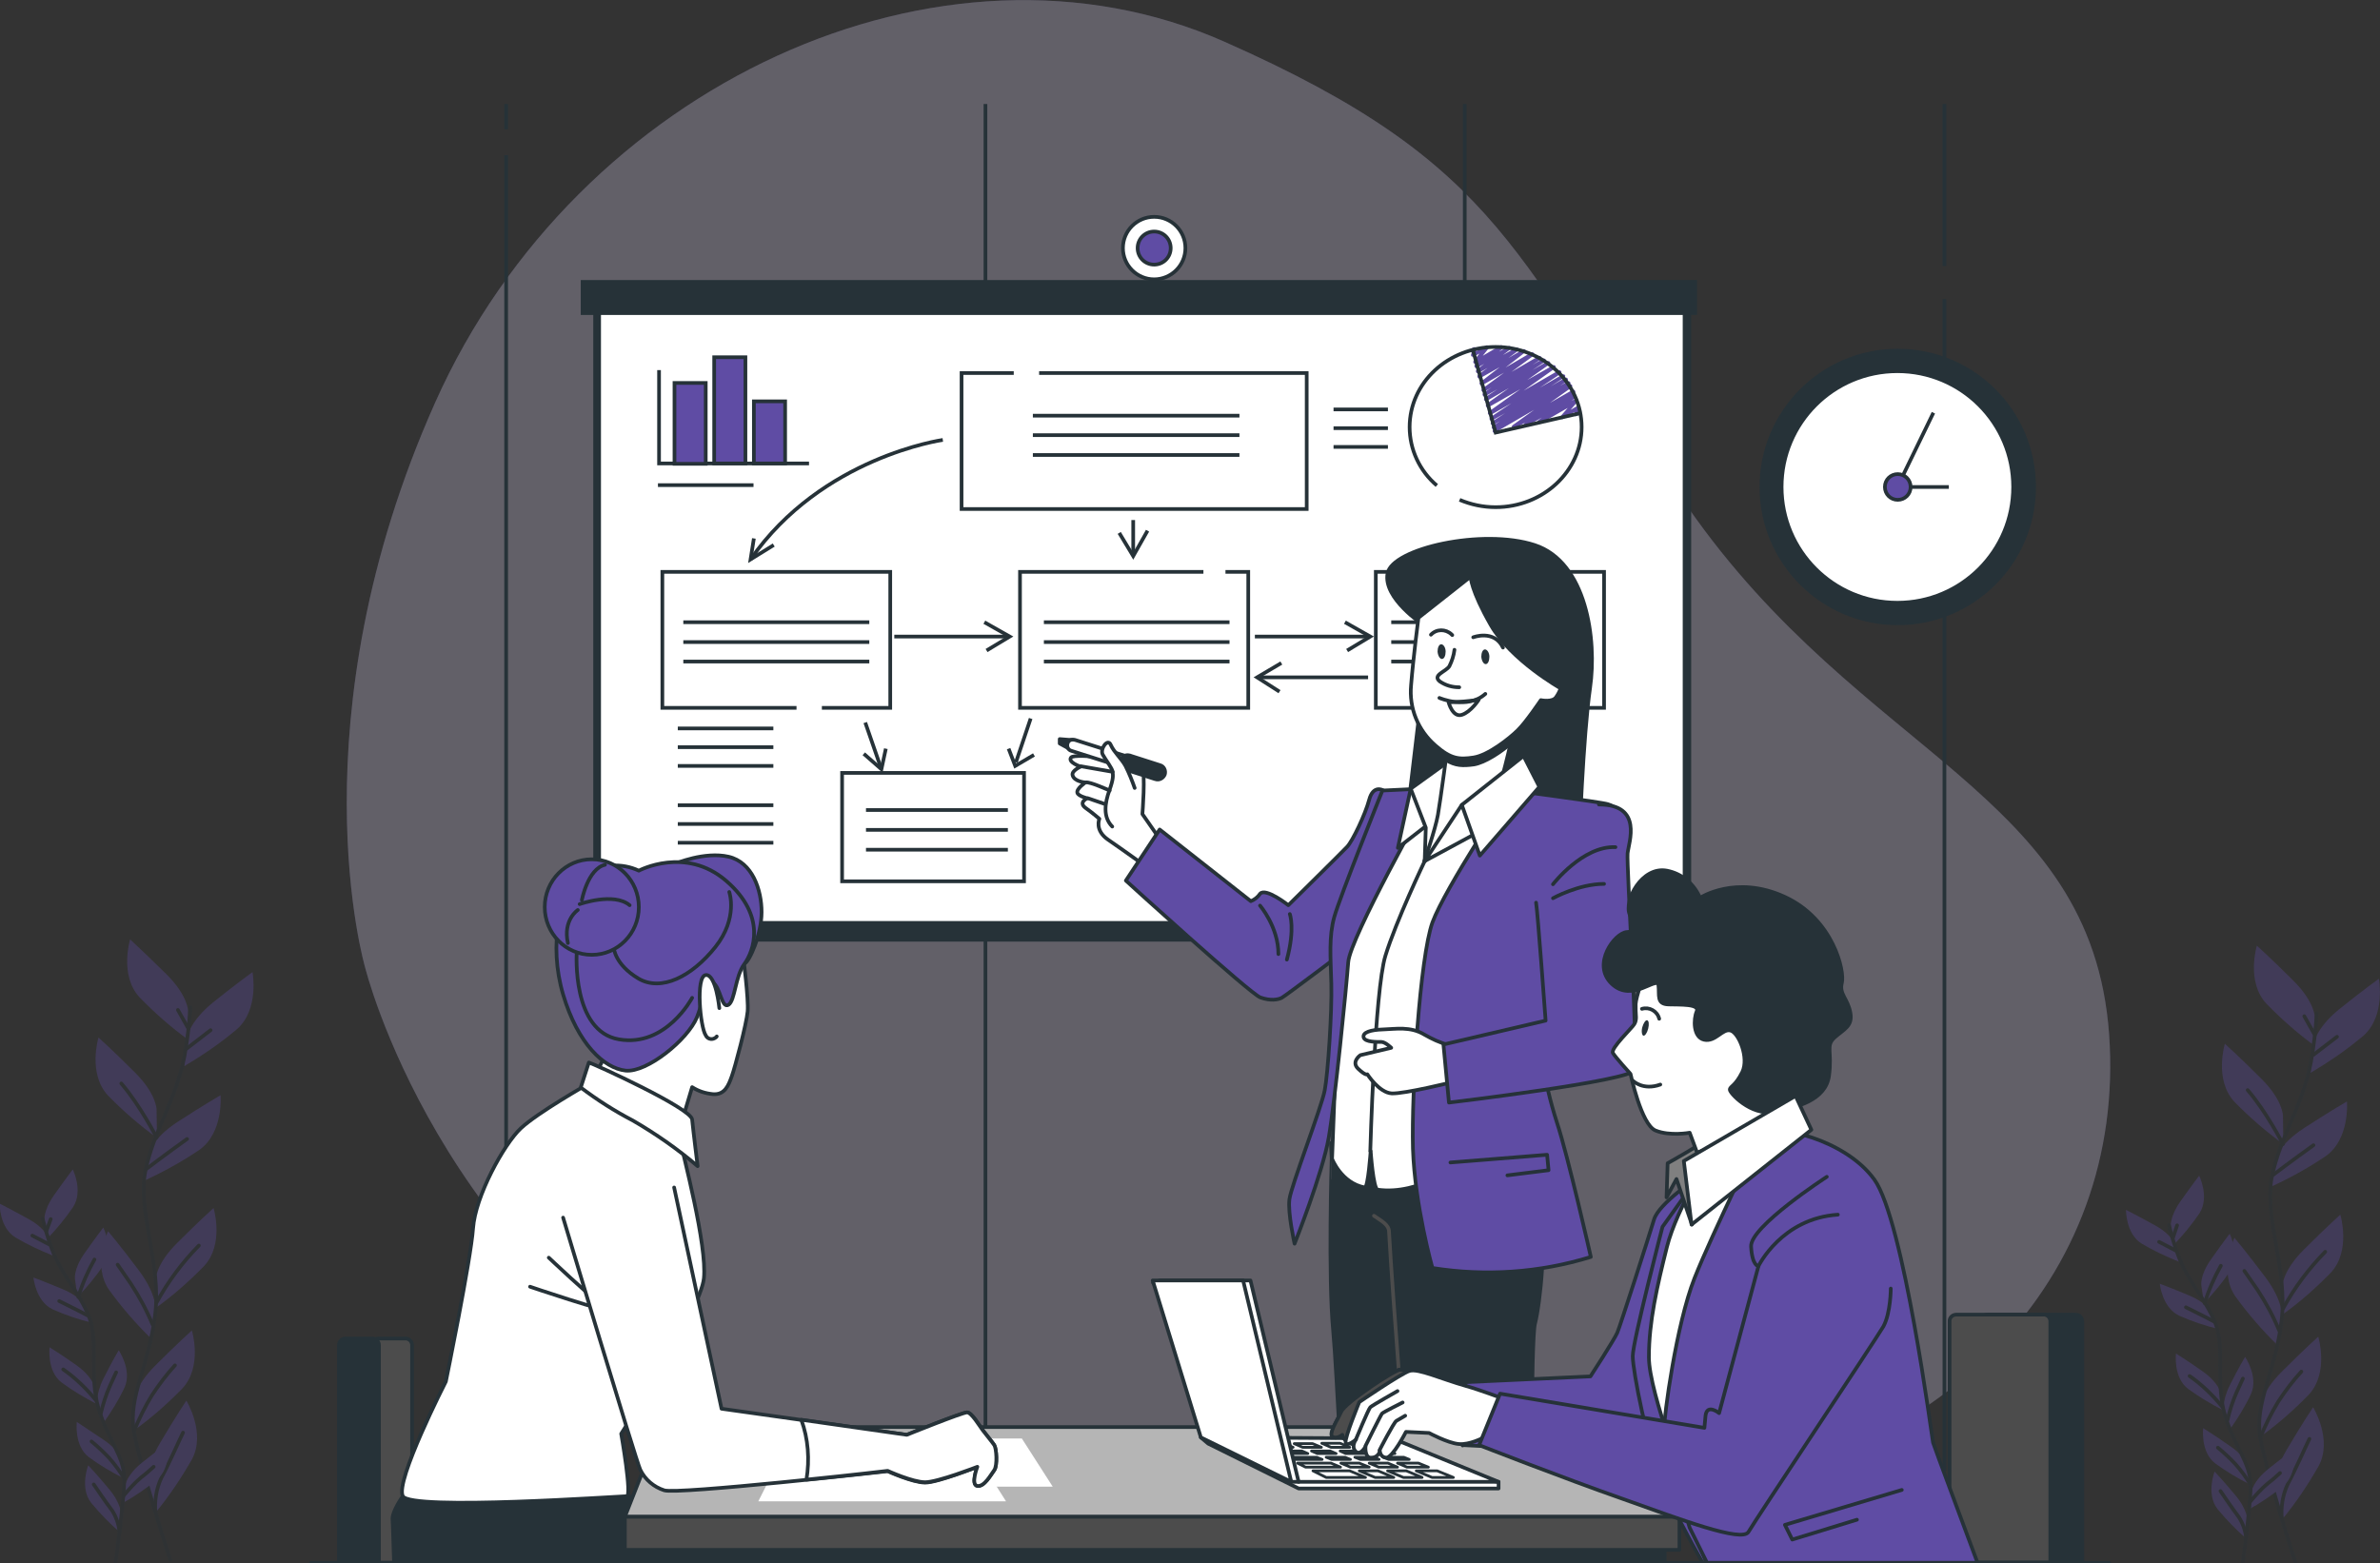 <?xml version="1.0" encoding="utf-8"?>
<!-- Generator: Adobe Illustrator 19.0.0, SVG Export Plug-In . SVG Version: 6.00 Build 0)  -->
<svg version="1.1" id="Layer_1" xmlns="http://www.w3.org/2000/svg" xmlns:xlink="http://www.w3.org/1999/xlink" x="0px" y="0px"
	 width="647.5px" height="425.4px" viewBox="313 -201.4 647.5 425.4" style="enable-background:new 313 -201.4 647.5 425.4;"
	 xml:space="preserve">
<rect x="313" y="-201.4" width="647.5" height="425.4" fill="#333333" stroke="none"/>
<style type="text/css">
	.st0{opacity:0.3;}
	.st1{fill:#5F4CA4;}
	.st2{opacity:0.7;fill:#FFFFFF;enable-background:new    ;}
	.st3{fill:none;stroke:#263238;stroke-miterlimit:10;}
	.st4{fill:#263238;}
	.st5{fill:#FFFFFF;stroke:#263238;stroke-linecap:round;stroke-linejoin:round;}
	.st6{fill:#5F4CA4;stroke:#263238;stroke-miterlimit:10;}
	.st7{opacity:0.33;}
	.st8{fill:none;stroke:#263238;stroke-linecap:round;stroke-linejoin:round;}
	.st9{fill:#263238;stroke:#263238;stroke-miterlimit:10;}
	.st10{fill:#FFFFFF;stroke:#263238;stroke-miterlimit:10;}
	.st11{fill:#263238;stroke:#263238;stroke-linecap:round;stroke-linejoin:round;}
	.st12{fill:#5F4CA4;stroke:#263238;stroke-linecap:round;stroke-linejoin:round;}
	.st13{fill:none;stroke:#4C4C4C;stroke-linecap:round;stroke-linejoin:round;}
	.st14{fill:#4C4C4C;stroke:#263238;stroke-linecap:round;stroke-linejoin:round;}
	.st15{fill:#B5B5B5;stroke:#263238;stroke-linecap:round;stroke-linejoin:round;}
	.st16{fill:#FFFFFF;}
	.st17{fill:#FFFFFF;stroke:#263238;stroke-width:0.75;stroke-linecap:round;stroke-linejoin:round;}
	.st18{fill:#808080;stroke:#263238;stroke-linecap:round;stroke-linejoin:round;}
</style>
<g id="freepik--background-simple--inject-145" class="st0">
	<path class="st1" d="M412.3,61.7c0,0,19.6,80.2,99.2,122.4s175,30.2,252.6,22.4S891.5,146.1,886.8,80
		C882,13.9,819.5,4.7,772.2-63.4S722.7-156.2,646-190.1s-175.9,11.5-214.6,98.2S412.3,61.7,412.3,61.7z"/>
	<path class="st2" d="M412.3,61.7c0,0,19.6,80.2,99.2,122.4s175,30.2,252.6,22.4S891.5,146.1,886.8,80
		C882,13.9,819.5,4.7,772.2-63.4S722.7-156.2,646-190.1s-175.9,11.5-214.6,98.2S412.3,61.7,412.3,61.7z"/>
</g>
<g id="freepik--Wall--inject-145">
	<line class="st3" x1="450.7" y1="-159.2" x2="450.7" y2="198.9"/>
	<line class="st3" x1="450.7" y1="-173.1" x2="450.7" y2="-166.2"/>
	<line class="st3" x1="581.1" y1="-173.1" x2="581.1" y2="198.9"/>
	<line class="st3" x1="711.5" y1="-173.1" x2="711.5" y2="198.9"/>
	<line class="st3" x1="842" y1="-120" x2="842" y2="198.9"/>
	<line class="st3" x1="842" y1="-173.1" x2="842" y2="-129"/>
</g>
<g id="freepik--Board--inject-145">
	<rect x="474.4" y="-122.2" class="st4" width="298.7" height="177"/>
	<rect x="476" y="-117.2" class="st5" width="295.3" height="166.9"/>
	<rect x="471" y="-125.2" class="st4" width="303.7" height="9.5"/>
	<circle class="st5" cx="627" cy="-133.9" r="8.5"/>
	<path class="st6" d="M631.5-133.9c0,2.5-2,4.5-4.5,4.5c-2.5,0-4.5-2-4.5-4.5c0-2.5,2-4.5,4.5-4.5c0,0,0,0,0,0
		C629.5-138.4,631.5-136.4,631.5-133.9z"/>
</g>
<g id="freepik--Graphics--inject-145">
	<polyline class="st3" points="529.7,-8.8 493.2,-8.8 493.2,-45.8 555.2,-45.8 555.2,-8.8 536.6,-8.8 	"/>
	<rect x="542.1" y="8.9" class="st3" width="49.5" height="29.5"/>
	<polyline class="st3" points="646.4,-45.8 652.6,-45.8 652.6,-8.8 590.5,-8.8 590.5,-45.8 640.4,-45.8 	"/>
	<polyline class="st3" points="595.7,-99.9 668.5,-99.9 668.5,-62.9 574.6,-62.9 574.6,-99.9 588.8,-99.9 	"/>
	<rect x="687.3" y="-45.8" class="st3" width="62.1" height="37"/>
	<path class="st3" d="M569.5-81.7c0,0-32.9,4.6-52.3,32.5"/>
	<line class="st3" x1="548.4" y1="-4.8" x2="552.8" y2="7.9"/>
	<line class="st3" x1="593.4" y1="-5.9" x2="589.4" y2="6"/>
	<polyline class="st3" points="548,3.7 552.8,7.9 554,2.3 	"/>
	<polyline class="st3" points="587.4,2.3 589.2,7 594.3,4 	"/>
	<polyline class="st3" points="518.1,-54.9 517.2,-49.2 523.5,-53.1 	"/>
	<line class="st3" x1="654.4" y1="-28.2" x2="685.5" y2="-28.2"/>
	<polyline class="st3" points="678.9,-32.1 685.8,-28.2 679.5,-24.4 	"/>
	<line class="st3" x1="556.3" y1="-28.2" x2="587.4" y2="-28.2"/>
	<polyline class="st3" points="580.8,-32.1 587.7,-28.2 581.4,-24.4 	"/>
	<line class="st3" x1="621.3" y1="-59.9" x2="621.3" y2="-50.4"/>
	<polyline class="st3" points="625.2,-57 621.3,-50.1 617.5,-56.4 	"/>
	<line class="st3" x1="685.2" y1="-17.1" x2="655.3" y2="-17.1"/>
	<polyline class="st3" points="661.6,-21 655,-17.1 661.1,-13.2 	"/>
	<line class="st3" x1="594" y1="-88.3" x2="650.2" y2="-88.3"/>
	<line class="st3" x1="594" y1="-83" x2="650.2" y2="-83"/>
	<line class="st3" x1="594" y1="-77.6" x2="650.2" y2="-77.6"/>
	<line class="st3" x1="498.9" y1="-32.1" x2="549.5" y2="-32.1"/>
	<line class="st3" x1="498.9" y1="-26.7" x2="549.5" y2="-26.7"/>
	<line class="st3" x1="498.9" y1="-21.4" x2="549.5" y2="-21.4"/>
	<line class="st3" x1="597" y1="-32.1" x2="647.5" y2="-32.1"/>
	<line class="st3" x1="597" y1="-26.7" x2="647.5" y2="-26.7"/>
	<line class="st3" x1="597" y1="-21.4" x2="647.5" y2="-21.4"/>
	<line class="st3" x1="691.5" y1="-32.1" x2="742" y2="-32.1"/>
	<line class="st3" x1="691.5" y1="-26.7" x2="742" y2="-26.7"/>
	<line class="st3" x1="691.5" y1="-21.4" x2="742" y2="-21.4"/>
	<line class="st3" x1="548.6" y1="19" x2="587.2" y2="19"/>
	<line class="st3" x1="548.6" y1="24.4" x2="587.2" y2="24.4"/>
	<line class="st3" x1="548.6" y1="29.8" x2="587.2" y2="29.8"/>
	<path class="st1" d="M719.6-83.6c-0.3,0-0.5-0.2-0.5-0.5c0-0.2,0.1-0.3,0.2-0.4l0.4-0.2l-0.1,0.1c-0.3,0.1-0.6,0-0.7-0.3
		c-0.1-0.2,0-0.5,0.2-0.6l2-1.3l-1.8,1c-0.3,0.1-0.6,0-0.7-0.2c-0.1-0.2,0-0.5,0.2-0.6l3.7-2.4l-3.5,2c-0.2,0.1-0.5,0.1-0.7-0.2
		c-0.1-0.2-0.1-0.5,0.2-0.7l5.7-3.8l-5.6,3.2c-0.2,0.1-0.5,0.1-0.7-0.2c-0.2-0.2-0.1-0.5,0.1-0.7c0,0,0,0,0,0l8.6-6.1l-8.6,4.9
		c-0.2,0.1-0.5,0.1-0.7-0.2c-0.1-0.2-0.1-0.5,0.1-0.7l6.1-4.3l-6,3.5c-0.2,0.1-0.5,0.1-0.7-0.2c-0.1-0.2-0.1-0.5,0.1-0.7l3.5-2.3
		l-3.3,1.9c-0.2,0.1-0.5,0.1-0.7-0.2c-0.1-0.2-0.1-0.5,0.2-0.7l2.2-1.5l-2,1.2c-0.3,0.1-0.6,0-0.7-0.2c-0.1-0.2,0-0.5,0.1-0.6l6-4.4
		l-5.9,3.4c-0.2,0.1-0.6,0-0.7-0.2c-0.1-0.2-0.1-0.5,0.1-0.6l5.3-4.1l-5.3,3c-0.2,0.1-0.5,0.1-0.7-0.2c-0.1-0.2-0.1-0.5,0.1-0.7
		l2.6-1.9l-2.4,1.4c-0.2,0.1-0.5,0.1-0.7-0.2c-0.1-0.2-0.1-0.5,0.1-0.7l2.1-1.6l-1.9,1.1c-0.2,0.1-0.5,0.1-0.7-0.2
		c-0.1-0.2-0.1-0.5,0.1-0.7l1-0.8l-0.8,0.5c-0.2,0.1-0.5,0.1-0.6-0.1c-0.1-0.2-0.1-0.5,0-0.6l1.6-2l-1.5,0.8c-0.2,0.1-0.4,0.1-0.6,0
		c-0.2-0.1-0.2-0.3-0.2-0.5l0.2-0.6c-0.2,0-0.3-0.1-0.4-0.3c-0.1-0.2,0-0.6,0.2-0.7l0.7-0.4c0.2-0.1,0.6,0,0.7,0.2
		c0.1,0.1,0.1,0.2,0.1,0.4l-0.1,0.5l2.7-1.6c0.2-0.1,0.6,0,0.7,0.2c0.1,0.2,0.1,0.4,0,0.6l-1.6,2l4.8-2.8c0.2-0.1,0.5-0.1,0.7,0.2
		c0.1,0.2,0.1,0.5-0.1,0.7l-1,0.8l2.6-1.5c0.2-0.1,0.6,0,0.7,0.2c0.1,0.2,0.1,0.5-0.1,0.6l-2.1,1.6l3.5-2c0.2-0.1,0.5-0.1,0.7,0.2
		c0.1,0.2,0.1,0.5-0.1,0.7l-2.6,1.9l3.9-2.3c0.2-0.2,0.5-0.1,0.7,0.1c0.2,0.2,0.1,0.5-0.1,0.7l-5.3,4.1l7-4.1
		c0.2-0.1,0.5-0.1,0.7,0.2c0.1,0.2,0.1,0.5-0.1,0.7l-6,4.4l7.4-4.3c0.2-0.1,0.5-0.1,0.7,0.2c0.1,0.2,0.1,0.5-0.1,0.7l-2.3,1.5
		l2.9-1.7c0.3-0.1,0.6,0,0.7,0.2c0.1,0.2,0,0.5-0.1,0.6l-3.5,2.3l4.1-2.4c0.3-0.1,0.6,0,0.7,0.2c0.1,0.2,0,0.5-0.1,0.6l-6.1,4.3l7-4
		c0.3-0.1,0.6,0,0.7,0.2c0.1,0.2,0,0.5-0.1,0.6l-8.6,6.1l9.5-5.5c0.2-0.1,0.5-0.1,0.7,0.2c0.2,0.2,0.1,0.5-0.1,0.7c0,0,0,0,0,0
		l-5.7,3.8l6.2-3.6c0.3-0.1,0.6,0,0.7,0.2c0.1,0.2,0,0.5-0.2,0.6l-3.7,2.4l3.9-2.3c0.2-0.1,0.5-0.1,0.7,0.2c0.1,0.2,0.1,0.5-0.1,0.7
		c0,0,0,0,0,0l-2,1.3l2.1-1.2c0.2-0.1,0.5-0.1,0.7,0.2c0.1,0.2,0.1,0.5-0.2,0.7l-0.4,0.2l0.4-0.3c0.3-0.1,0.6,0,0.7,0.2
		c0.1,0.2,0,0.5-0.1,0.6l-5.9,4.2l6.1-3.5c0.2-0.1,0.5-0.1,0.7,0.2c0.1,0.2,0.1,0.5-0.1,0.7L741-94l0,0c0.2-0.1,0.6-0.1,0.7,0.2
		c0.1,0.2,0.1,0.5-0.1,0.7l-1.1,0.8l1.1-0.6c0.2-0.1,0.5-0.1,0.7,0.2c0.1,0.2,0.1,0.4-0.1,0.6l-1.9,2.2l1.9-1.1
		c0.2-0.1,0.4-0.1,0.6,0.1c0.2,0.1,0.2,0.4,0.1,0.6l-0.2,0.5c0.2,0,0.4,0.1,0.5,0.3c0.1,0.2,0.1,0.6-0.2,0.7l-1.1,0.6
		c-0.2,0.1-0.5,0.1-0.7-0.2c-0.1-0.1-0.1-0.3,0-0.5l0.2-0.4l-3.2,1.9c-0.2,0.1-0.6,0-0.7-0.2c-0.1-0.2-0.1-0.4,0.1-0.6l1.9-2.2
		l-7.5,4.3c-0.2,0.1-0.5,0.1-0.7-0.2c-0.2-0.2-0.1-0.5,0.1-0.7c0,0,0,0,0,0l1.1-0.8l-4.2,2.4c-0.2,0.1-0.5,0.1-0.7-0.2
		c-0.1-0.2-0.1-0.5,0.2-0.7l0.1-0.1l-2.8,1.6c-0.2,0.1-0.5,0.1-0.7-0.2c-0.2-0.2-0.1-0.5,0.1-0.7c0,0,0,0,0,0l5.9-4.2l-10.5,6.1
		C719.8-83.7,719.7-83.7,719.6-83.6z"/>
	<path class="st3" d="M703.9-69.3c-4.7-4-7.4-9.8-7.4-15.9c0-12.1,10.5-21.8,23.4-21.8s23.4,9.8,23.4,21.8s-10.5,21.8-23.4,21.8
		c-3.4,0-6.7-0.7-9.8-2"/>
	<line class="st3" x1="675.8" y1="-90" x2="690.6" y2="-90"/>
	<line class="st3" x1="675.8" y1="-84.9" x2="690.6" y2="-84.9"/>
	<line class="st3" x1="675.8" y1="-79.8" x2="690.6" y2="-79.8"/>
	<line class="st3" x1="497.4" y1="-3.2" x2="523.4" y2="-3.2"/>
	<line class="st3" x1="497.4" y1="1.9" x2="523.4" y2="1.9"/>
	<line class="st3" x1="492" y1="-69.4" x2="518" y2="-69.4"/>
	<line class="st3" x1="497.4" y1="7" x2="523.4" y2="7"/>
	<line class="st3" x1="497.4" y1="17.7" x2="523.4" y2="17.7"/>
	<line class="st3" x1="497.4" y1="22.8" x2="523.4" y2="22.8"/>
	<line class="st3" x1="497.4" y1="27.9" x2="523.4" y2="27.9"/>
	<polyline class="st3" points="713.6,-106.6 719.9,-83.7 743,-89 	"/>
	<polyline class="st3" points="492.3,-100.7 492.3,-75.3 533.1,-75.3 	"/>
	<rect x="496.5" y="-97.2" class="st6" width="8.5" height="22"/>
	<rect x="518.1" y="-92.2" class="st6" width="8.5" height="16.9"/>
	<rect x="507.3" y="-104.2" class="st6" width="8.5" height="28.9"/>
</g>
<g id="freepik--Plants--inject-145" class="st7">
	<path class="st1" d="M364.2,73.8c0,0,0-4.3-6-10.2s-9.8-9.4-9.8-9.4s-3,9.8,2.6,15.8c4.1,4.2,8.5,8.1,13.2,11.5V73.8z"/>
	<path class="st1" d="M355.6,100.5c0,0,0-4.3-6-10.2c-6-6-9.8-9.4-9.8-9.4s-3,9.8,2.6,15.8c4.1,4.2,8.6,8.1,13.3,11.5L355.6,100.5z"
		/>
	<path class="st1" d="M363.9,81c0,0,0.5-4.3,7-9.6c6.6-5.3,10.8-8.3,10.8-8.3s1.9,10.1-4.2,15.5c-4.5,3.8-9.3,7.1-14.4,10.1
		L363.9,81z"/>
	<path class="st1" d="M353.4,112.6c0,0,0.9-4.2,8-8.8s11.6-7.2,11.6-7.2s0.9,10.2-5.8,14.9c-4.9,3.3-10,6.1-15.3,8.5L353.4,112.6z"
		/>
	<path class="st1" d="M355.3,146.9c0,0,0-4.3,6-10.2c6-6,9.8-9.4,9.8-9.4s3,9.8-2.6,15.8c-4.1,4.2-8.5,8.1-13.3,11.5L355.3,146.9z"
		/>
	<path class="st1" d="M355.3,155.3c0,0,0.6-4.2-4.5-11s-8.4-10.7-8.4-10.7s-4.4,9.3,0.3,16c3.4,4.7,7.3,9.2,11.5,13.3L355.3,155.3z"
		/>
	<path class="st1" d="M349.4,180.2c0,0,0-4.3,6-10.2c6-6,9.8-9.4,9.8-9.4s3,9.8-2.6,15.8c-4.1,4.2-8.5,8.1-13.3,11.5L349.4,180.2z"
		/>
	<path class="st1" d="M353.3,202.7c0,0-1.1-4.1,3.2-11.4s7.2-11.6,7.2-11.6s5.4,8.8,1.5,16c-2.9,5.1-6.2,10-9.9,14.5L353.3,202.7z"
		/>
	<path class="st8" d="M364.8,72.6c-0.3,4.5-0.8,8.9-1.6,13.3c-2.4,12.3-8.3,20.1-10.6,31.1c-2.4,11,4.4,25.3,2.6,39.4
		c-1.8,14.2-7.3,22.1-5.8,31.5c1.6,9.5,9.9,35.1,9.9,35.1"/>
	<line class="st8" x1="363.8" y1="83.9" x2="370.3" y2="78.9"/>
	<line class="st8" x1="364.1" y1="78.2" x2="361.4" y2="73.4"/>
	<path class="st8" d="M352.9,116.6c0,0,5.4-4.1,11-8.1"/>
	<path class="st8" d="M355.6,108.1c0,0-4.5-8.8-9.6-14.7"/>
	<path class="st8" d="M355.6,153c3.1-5.7,7-10.9,11.5-15.5"/>
	<path class="st8" d="M354.5,159c-1.6-3.9-3.6-7.6-5.9-11.1c-3.2-4.6-3.6-5.2-3.6-5.2"/>
	<path class="st8" d="M349.4,188.1c1.4-3.4,3-6.7,4.9-9.8c1.9-2.9,4-5.7,6.3-8.2"/>
	<path class="st8" d="M355.3,210.2c-0.3-3.2,0.2-6.5,1.6-9.5c2.3-4.3,4.8-10.1,5.9-12.3"/>
	<path class="st1" d="M325.1,130.9c0,0-0.5-2.7,2.6-7.1c3.1-4.4,5.1-7,5.1-7s2.9,5.8,0.1,10.2c-2.1,3.1-4.5,6-7.1,8.7L325.1,130.9z"
		/>
	<path class="st1" d="M333.4,146.7c0,0-0.5-2.7,2.6-7.1c3.1-4.4,5.1-7,5.1-7s2.9,5.8,0.1,10.2c-2.1,3.1-4.5,6-7.1,8.7L333.4,146.7z"
		/>
	<path class="st1" d="M326.1,135.4c0,0-0.7-2.6-5.5-5.2c-4.7-2.6-7.7-4.1-7.7-4.1s-0.1,6.5,4.3,9.2c3.2,1.9,6.6,3.5,10.1,4.9
		L326.1,135.4z"/>
	<path class="st1" d="M336.1,154c0,0-1-2.5-6-4.6s-8-3.2-8-3.2s0.6,6.5,5.3,8.7c3.4,1.5,6.9,2.7,10.6,3.6L336.1,154z"/>
	<path class="st1" d="M338.6,175.8c0,0-0.5-2.7-4.9-5.8c-4.4-3.1-7.2-4.8-7.2-4.8s-0.8,6.5,3.3,9.6c3,2.2,6.2,4.1,9.5,5.8
		L338.6,175.8z"/>
	<path class="st1" d="M339.6,181c0,0-0.8-2.6,1.6-7.4c2.4-4.8,4.1-7.6,4.1-7.6s3.7,5.4,1.6,10.1c-1.6,3.4-3.6,6.6-5.7,9.6L339.6,181
		z"/>
	<path class="st1" d="M347.1,202.7c0,0,0.3-2.7,4.5-6.1c4.2-3.4,6.9-5.2,6.9-5.2s1.2,6.4-2.8,9.8c-2.9,2.4-6,4.5-9.2,6.3
		L347.1,202.7z"/>
	<path class="st1" d="M346,196c0,0-0.4-2.7-4.9-5.7s-7.2-4.8-7.2-4.8s-0.8,6.5,3.3,9.6c3,2.2,6.2,4.1,9.6,5.8L346,196z"/>
	<path class="st1" d="M345.9,210.6c0,0,0.2-2.7-3.2-6.8s-5.7-6.5-5.7-6.5s-2.4,6.1,0.8,10.2c2.4,2.9,5,5.6,7.8,8L345.9,210.6z"/>
	<path class="st8" d="M324.6,130.2c0.7,2.8,1.5,5.5,2.5,8.2c2.8,7.4,7.4,11.7,10.1,18.4c2.7,6.7,0,16.4,2.6,25c2.6,8.7,7,13,7,19.1
		c0,6.1-2.4,23-2.4,23"/>
	<line class="st8" x1="326.4" y1="137.2" x2="321.8" y2="134.8"/>
	<line class="st8" x1="325.6" y1="133.6" x2="326.8" y2="130.3"/>
	<path class="st8" d="M336.8,156.5c0,0-3.8-2-7.7-3.9"/>
	<path class="st8" d="M334.3,151.5c1.1-3.6,2.6-7,4.4-10.2"/>
	<path class="st8" d="M339.1,179.6c-2.6-3.2-5.6-6.1-8.9-8.4"/>
	<path class="st8" d="M340.4,183.3c0.6-2.6,1.4-5.1,2.5-7.6c1.5-3.3,1.7-3.7,1.7-3.7"/>
	<path class="st8" d="M346.6,205.6c1.5-1.8,3.1-3.6,4.9-5.1c1.2-0.9,2.2-1.8,3.3-2.8"/>
	<path class="st8" d="M346.8,200.9c-1.2-2-2.6-3.9-4.1-5.6c-1.5-1.6-3.1-3.1-4.8-4.5"/>
	<path class="st8" d="M345.5,215.4c-0.2-2.1-0.9-4.1-2-5.8c-1.9-2.5-4.1-5.8-5-7.1"/>
</g>
<g id="freepik--Plants--inject-145_1_" class="st7">
	<path class="st1" d="M942.8,75.5c0,0,0-4.3-6-10.2c-6-6-9.8-9.4-9.8-9.4s-3,9.8,2.6,15.8c4.1,4.2,8.5,8.1,13.2,11.5V75.5z"/>
	<path class="st1" d="M934.1,102.2c0,0,0-4.3-6-10.2c-6-6-9.8-9.4-9.8-9.4s-3,9.8,2.6,15.8c4.1,4.2,8.6,8.1,13.3,11.5L934.1,102.2z"
		/>
	<path class="st1" d="M942.4,82.8c0,0,0.5-4.3,7-9.6c6.6-5.3,10.8-8.3,10.8-8.3s1.9,10.1-4.2,15.5c-4.5,3.8-9.3,7.1-14.4,10.1
		L942.4,82.8z"/>
	<path class="st1" d="M931.9,114.3c0,0,0.9-4.2,8-8.8s11.6-7.2,11.6-7.2s0.9,10.2-5.8,14.9c-4.9,3.3-10,6.1-15.3,8.5L931.9,114.3z"
		/>
	<path class="st1" d="M933.9,148.7c0,0,0-4.3,6-10.2c6-6,9.8-9.4,9.8-9.4s3,9.8-2.6,15.8c-4.1,4.2-8.5,8.1-13.3,11.5L933.9,148.7z"
		/>
	<path class="st1" d="M933.8,157.1c0,0,0.6-4.2-4.5-11s-8.4-10.7-8.4-10.7s-4.4,9.3,0.3,16c3.4,4.7,7.3,9.2,11.5,13.3L933.8,157.1z"
		/>
	<path class="st1" d="M927.9,181.9c0,0,0-4.3,6-10.2c6-6,9.8-9.4,9.8-9.4s3,9.8-2.6,15.8c-4.1,4.2-8.5,8.1-13.3,11.5L927.9,181.9z"
		/>
	<path class="st1" d="M931.9,204.5c0,0-1.1-4.1,3.2-11.4c4.3-7.3,7.2-11.6,7.2-11.6s5.4,8.8,1.5,16c-2.9,5.1-6.2,10-9.9,14.5
		L931.9,204.5z"/>
	<path class="st8" d="M943.3,74.3c-0.3,4.5-0.8,8.9-1.6,13.3c-2.4,12.3-8.3,20.1-10.6,31.1s4.4,25.3,2.6,39.4
		c-1.8,14.2-7.3,22.1-5.8,31.5c1.6,9.5,9.9,35.1,9.9,35.1"/>
	<line class="st8" x1="942.4" y1="85.6" x2="948.8" y2="80.7"/>
	<line class="st8" x1="942.6" y1="79.9" x2="939.9" y2="75.1"/>
	<path class="st8" d="M931.4,118.3c0,0,5.4-4.1,11-8.1"/>
	<path class="st8" d="M934.1,109.9c0,0-4.5-8.8-9.6-14.7"/>
	<path class="st8" d="M934.1,154.7c3.1-5.7,7-10.9,11.5-15.5"/>
	<path class="st8" d="M933.1,160.7c-1.6-3.9-3.6-7.6-5.9-11.1c-3.2-4.6-3.6-5.2-3.6-5.2"/>
	<path class="st8" d="M927.9,189.8c1.4-3.4,3-6.7,4.9-9.8c1.9-2.9,4-5.7,6.3-8.2"/>
	<path class="st8" d="M933.8,211.9c-0.3-3.2,0.2-6.5,1.6-9.5c2.3-4.3,4.8-10.1,5.9-12.3"/>
	<path class="st1" d="M903.6,132.6c0,0-0.5-2.7,2.6-7.1c3.1-4.4,5.1-7,5.1-7s2.9,5.8,0.1,10.2c-2.1,3.1-4.5,6-7.1,8.7L903.6,132.6z"
		/>
	<path class="st1" d="M911.9,148.4c0,0-0.5-2.7,2.6-7.1c3.1-4.4,5.1-7,5.1-7s2.9,5.8,0.1,10.2c-2.1,3.1-4.5,6-7.1,8.7L911.9,148.4z"
		/>
	<path class="st1" d="M904.6,137.1c0,0-0.7-2.6-5.5-5.2c-4.7-2.6-7.7-4.1-7.7-4.1s-0.1,6.5,4.3,9.2c3.2,1.9,6.6,3.5,10.1,4.9
		L904.6,137.1z"/>
	<path class="st1" d="M914.6,155.7c0,0-1-2.5-6-4.6s-8-3.2-8-3.2s0.6,6.5,5.3,8.7c3.4,1.5,6.9,2.7,10.6,3.6L914.6,155.7z"/>
	<path class="st1" d="M917.1,177.5c0,0-0.5-2.7-4.9-5.8c-4.4-3.1-7.2-4.8-7.2-4.8s-0.8,6.5,3.3,9.6c3,2.2,6.2,4.1,9.5,5.8
		L917.1,177.5z"/>
	<path class="st1" d="M918.1,182.8c0,0-0.8-2.6,1.6-7.4c2.4-4.8,4.1-7.6,4.1-7.6s3.7,5.4,1.6,10.1c-1.6,3.4-3.6,6.6-5.7,9.6
		L918.1,182.8z"/>
	<path class="st1" d="M925.6,204.4c0,0,0.3-2.7,4.5-6.1c4.2-3.4,6.9-5.2,6.9-5.2s1.2,6.4-2.8,9.8c-2.9,2.4-6,4.5-9.2,6.3
		L925.6,204.4z"/>
	<path class="st1" d="M924.5,197.7c0,0-0.4-2.7-4.9-5.7c-4.4-3.1-7.2-4.8-7.2-4.8s-0.8,6.5,3.3,9.6c3,2.2,6.2,4.1,9.6,5.8
		L924.5,197.7z"/>
	<path class="st1" d="M924.4,212.3c0,0,0.2-2.7-3.2-6.8s-5.7-6.5-5.7-6.5s-2.4,6.1,0.8,10.2c2.4,2.9,5,5.6,7.8,8L924.4,212.3z"/>
	<path class="st8" d="M903.1,132c0.7,2.8,1.5,5.5,2.5,8.2c2.8,7.4,7.4,11.7,10.1,18.4s0,16.4,2.6,25c2.6,8.7,7,13,7,19.1
		c0,6.1-2.4,23-2.4,23"/>
	<line class="st8" x1="905" y1="138.9" x2="900.4" y2="136.5"/>
	<line class="st8" x1="904.2" y1="135.3" x2="905.3" y2="132"/>
	<path class="st8" d="M915.4,158.2c0,0-3.8-2-7.7-3.9"/>
	<path class="st8" d="M912.8,153.2c1.1-3.6,2.6-7,4.4-10.2"/>
	<path class="st8" d="M917.6,181.4c-2.6-3.2-5.6-6.1-8.9-8.4"/>
	<path class="st8" d="M919,185c0.6-2.6,1.4-5.1,2.5-7.6c1.5-3.3,1.7-3.7,1.7-3.7"/>
	<path class="st8" d="M925.1,207.3c1.5-1.8,3.1-3.6,4.9-5.1c1.2-0.9,2.2-1.8,3.3-2.8"/>
	<path class="st8" d="M925.3,202.6c-1.2-2-2.6-3.9-4.1-5.6c-1.5-1.6-3.1-3.1-4.8-4.5"/>
	<path class="st8" d="M924.1,217.2c-0.2-2.1-0.9-4.1-2-5.8c-1.9-2.5-4.1-5.8-5-7.1"/>
</g>
<g id="freepik--Clock--inject-145">
	<circle class="st9" cx="829.3" cy="-68.9" r="37.1"/>
	<circle class="st10" cx="829.2" cy="-68.9" r="31.5"/>
	<polyline class="st3" points="839,-89.1 829.2,-68.9 843.2,-68.9 	"/>
	<path class="st6" d="M832.8-68.9c0,2-1.6,3.5-3.5,3.5c-2,0-3.5-1.6-3.5-3.5c0-2,1.6-3.5,3.5-3.5c0,0,0,0,0,0
		C831.2-72.4,832.8-70.9,832.8-68.9C832.8-68.9,832.8-68.9,832.8-68.9z"/>
</g>
<g id="freepik--characters-3--inject-145">
	<path class="st5" d="M628.6,27l-4.8-6.9c0,0,0.9-11.1-0.1-12.9c-1.1-1.7-18.3-3.8-19.3-2.5s2.6,2.5,2.6,2.5s-2.5,1.1-2.2,2.3
		c0.4,1.8,3.5,2,3.5,2s-2.5,1.7-2.2,2.8c0.2,0.9,2.7,1.5,2.7,1.5s-2.5,1.1-0.5,2.6c2.1,1.5,3.8,3,3.8,3s-1.4,3.1,2.4,5.7
		s10.6,7.5,10.6,7.5L628.6,27z"/>
	<path class="st11" d="M605.1,0l-3.8-0.3v1.2l3.1,1.7C604.5,1.7,604.8,0.9,605.1,0z"/>
	<path class="st5" d="M620.1,7.8c-0.2,0-0.3,0-0.5-0.1l-15.1-4.8c-0.8-0.2-1.3-1-1.1-1.9s1-1.3,1.9-1.1c0,0,0.1,0,0.1,0l15.1,4.8
		c0.8,0.3,1.2,1.1,1,1.9C621.3,7.3,620.7,7.7,620.1,7.8L620.1,7.8z"/>
	<path class="st11" d="M628,10.7c-0.2,0-0.5,0-0.7-0.1l-7.8-2.5c-1.1-0.2-1.9-1.2-1.7-2.3c0.2-1.1,1.2-1.9,2.3-1.7
		c0.2,0,0.4,0.1,0.7,0.2l7.8,2.5c1.1,0.3,1.6,1.5,1.3,2.5C629.6,10.1,628.8,10.7,628,10.7z"/>
	<path class="st5" d="M621.7,13c-0.7-2-1.5-4-2.5-6c-1.1-2-3.1-3.7-4-5.7c-0.8-2-3,1.1-2.2,2.6s2.6,3.7,2.7,4.7s0.3,1.8-0.9,5.1
		c-1.2,3.4-1.8,7.2,0.8,9.8"/>
	<line class="st8" x1="607.1" y1="7.1" x2="615.7" y2="8.6"/>
	<path class="st8" d="M608.4,11.5c1-0.3,6.5,2.2,6.5,2.2"/>
	<line class="st8" x1="609" y1="15.8" x2="613.4" y2="17.3"/>
	<path class="st12" d="M689.2,13.6c0,0-2.6-1.5-3.7,2.6S681,27.4,679.5,29s-16,15.9-16,15.9s-6.2-4.9-7.7-3.1
		c-0.6,0.9-1.5,1.6-2.5,2l-24.8-19.5l-9.2,13.9c0,0,33.8,30.8,36.6,31.8s4.8,0.6,5.8,0.1c1-0.5,19.5-14.5,19.5-14.5
		s11.3-36.5,12.3-37.8C694.5,16.6,689.2,13.6,689.2,13.6z"/>
	<path class="st12" d="M655.8,45c0,0,5,5.8,5,13.2"/>
	<path class="st12" d="M663.9,47.3c0,0,1.5,3.9-0.8,12.4"/>
	<path class="st11" d="M700.2-31.4c0,0-11-7.2-9.7-14s25.9-12.3,40-7.7c14.1,4.6,17,25.7,15.1,38.8s-3,42.8-3,42.8l-48,1.4
		c0,0,4.5-34.9,5.4-45.9S700.2-31.4,700.2-31.4z"/>
	<path class="st11" d="M675.7,160.7c1,10.4,3,56.3,4.1,63.2h49.9c-0.1-7.8-0.2-60.8,0.9-65.1c1.4-5.4,3.4-23.5,1.2-33.8
		c-2.2-10.4-4.9-15.3-4.9-15.3l-51.8-0.1l0.2,4.2C675.3,113.8,674.3,145.9,675.7,160.7z"/>
	<path class="st13" d="M686.8,129.4c2,1.4,4.1,2.4,4.1,4.4c1,18.2,5.1,69.3,6.5,87.7"/>
	<path class="st5" d="M701.6,12.9l25.3,0.9c0,0-20.3,31.3-20.1,48.5c0.2,17.2,3.6,52.8,3.6,52.8s-11.1,8.8-22.6,7.2
		c-1.2-0.2-1.9-10.5-1.9-10.5s-0.7,10-1.6,9.9c-6.4-1.2-8.9-7.8-8.9-7.8l1.3-34.4c0,0,0-22.6,2.5-29.1c2.5-6.5,19.5-35.3,19.5-35.3
		L701.6,12.9z"/>
	<path class="st8" d="M700.6,32.9c0,0-7.8,16.3-10.7,25.8c-2.9,9.5-4.1,53.1-4.1,53.1"/>
	<path class="st12" d="M723.9,13.6c0,0-17.7,26.5-21.2,36c-3.4,9.5-5.7,46-5.3,61.5c0.5,15.5,5.3,32.5,5.3,32.5
		c14.4,2.3,29.1,1.3,43.1-3c0,0-6.2-27.4-9.2-36.5c-1.9-5.9-3.3-11.9-4.2-18.1c0,0,20.4-65,20.4-66c0-1-0.4-2-2.4-2.6
		S723.9,13.6,723.9,13.6z"/>
	<polyline class="st12" points="707.6,114.9 733.9,112.8 734.3,117 723.1,118.4 	"/>
	<path class="st12" d="M701.4,16.3c0,0-21.1,37.4-21.6,44.1c-0.5,6.8-3.6,37.8-5.3,47.7c-1.7,9.8-9.3,28.9-9.3,28.9
		s-1.9-8.4-1.4-12.1s8.7-24.9,9.6-29.6c0.9-4.7,2-21.6,1.8-29c-0.2-7.4-0.7-12.8,0.8-18.2c1.5-5.4,13.1-34.4,13.1-34.4l16.8-0.8
		L701.4,16.3z"/>
	<polygon class="st5" points="696.8,13.2 693.3,29.3 702.3,22.3 	"/>
	<polygon class="st5" points="707.6,5.4 696.8,13.2 700.9,23.8 700.6,32.9 712.8,14.7 	"/>
	<path class="st5" d="M706.9,1.2c0,0-2,15.1-2.7,19.1s-3.7,12.6-3.7,12.6s19.2-18.6,20.2-20.1c1-1.5,4.3-16.4,4.3-16.4
		S712.7,1,706.9,1.2z"/>
	<path class="st11" d="M706.4,5.4C709,7,711,7,714,6.6c3-0.5,7.2-3.3,9.9-5.6c0.6-2.6,1-4.6,1-4.6S712.7,1,706.9,1.2
		C706.9,1.2,706.7,2.9,706.4,5.4z"/>
	<path class="st5" d="M713.1-44.5l-14.2,11.2c0,0-1.4,10.8-2,18.3c-0.6,6.3,1.9,12.4,6.7,16.5c4.1,3.6,6.4,3.8,10.3,3.2
		c4-0.6,9.9-5.3,12-7.4c2.2-2.1,6.3-8.2,6.3-8.2s3.3,0.7,4.2-0.9c0.5-0.7,0.9-1.5,1.2-2.3c0,0-13.5-7.6-19-17.2
		S713.1-44.5,713.1-44.5z"/>
	<path class="st8" d="M708.7-24.6c-0.2,1.6-0.7,3.1-1.4,4.5c-1,1.5-4.7,2.4-2.6,4.1c1.6,1.1,3.4,1.6,5.3,1.6"/>
	<path class="st8" d="M704.6-11.5c0,0,7.6,3.3,12.5-1.1"/>
	<path class="st8" d="M707.1-10.3c0,0,1.1,4.2,3.6,3.4c2.5-0.8,4.6-4.1,4.6-4.1C712.6-10.6,709.9-10.4,707.1-10.3z"/>
	<path class="st4" d="M718.2-22.7c0,1.1-0.4,2-1,2c-0.6,0-1.1-0.9-1.2-2c0-1.1,0.4-2,1-2S718.2-23.8,718.2-22.7z"/>
	<path class="st4" d="M706.3-24.1c0,1.1-0.4,2-1,2c-0.6,0-1.1-0.9-1.2-2c0-1.1,0.4-2,1-2S706.3-25.2,706.3-24.1z"/>
	<path class="st8" d="M702.3-28.7c1.5-1.6,4-1.6,5.6-0.1c0.1,0.1,0.1,0.1,0.2,0.2"/>
	<path class="st8" d="M713.8-28c0,0,5.7-2.2,8.1,2.8"/>
	<polygon class="st5" points="710.7,17.6 700.6,32.9 715.4,24.9 	"/>
	<polygon class="st5" points="727.5,4.3 710.7,17.6 715.6,31.4 731.8,12.7 	"/>
	<path class="st5" d="M707,82.9c-2.3-0.6-4.4-1.6-6.5-2.8c-3.8-2.3-7.8-1.5-11.2-1.4c-3.4,0.1-5.7,0.8-5.3,2.2
		c0.4,1.3,3.7,1.2,4.8,1.2s2.7,1.6,2.7,1.6l-8.4,2c0,0-2.6,1.8-0.6,3.7c2.1,2,2.5,1.5,2.5,1.5s3.2,5,6.6,5.2
		c3.4,0.2,17.1-3.2,17.1-3.2L707,82.9z"/>
	<path class="st12" d="M730.9,44.2c0.4,2,2.6,32.1,2.6,32.1l-27.8,6.5l1.5,15.8c0,0,49.7-5.9,50.6-8.9c0.9-3.1-2.3-55.9-2-58.9
		c0.3-3,4.3-13.3-7.8-13.3"/>
	<path class="st12" d="M735.5,39.2c0,0,8.1-10.5,17-10.1"/>
	<path class="st12" d="M735.5,43c0,0,7-3.9,13.9-3.9"/>
</g>
<g id="freepik--character-1--inject-145">
	<path class="st14" d="M425.1,223.8v-59.2c0-1-0.8-1.8-1.8-1.8c0,0,0,0,0,0h-7.3c-1,0-1.8,0.8-1.8,1.8v59.2L425.1,223.8z"/>
	<path class="st11" d="M416.1,223.8v-59.2c0-1-0.8-1.8-1.8-1.8H407c-1,0-1.8,0.8-1.8,1.8l0,0v59.2L416.1,223.8z"/>
	<path class="st11" d="M420.2,223.8h129.5c-0.9-2.3-2.4-4.3-4.4-5.7c-5.9-3.7-61.8-12.4-61.8-12.4l-58.1-0.9l-2.8,0.9
		c0,0-3.1,4.3-2.8,6.5C419.9,213.3,420,218.6,420.2,223.8z"/>
	<path class="st5" d="M472.9,93.6c0,0-13.6,7.7-18.2,12s-12.4,18.5-13,27.2c-0.6,8.6-7.4,41.7-7.4,41.7s-13.9,27.2-11.7,31.2
		c2.2,4,59.3,0,60.9,0c1.5,0-1.5-17-1.5-17s21.6-33.4,22.5-42.3s-5.6-33.4-6.8-38.9C496.3,101.9,475.7,92.3,472.9,93.6z"/>
	<path class="st8" d="M462.3,140.8c0,0,10.8,10.2,15.3,13.7"/>
	<path class="st8" d="M457.2,148.7c0,0,19.9,6.8,25,7.4"/>
	<path class="st5" d="M515.2,59c0,0,1.5,11.4,1.2,14.8s-3.4,15.1-4.3,17.6c-0.9,2.5-1.9,5.2-5.2,4.9c-2-0.2-3.9-0.8-5.6-1.9
		l-3.4,11.4l-23.5-13.6l3.1-6.1c0,0-3.4-5.6-4.3-14.8c-0.9-9.3,4.3-19.8,11.1-23.8s18.5-2.5,21.9,0.3S515.2,59,515.2,59z"/>
	<path class="st5" d="M473.2,87.7c1.2,0.3,27.8,12.4,28.1,15.5c0.3,3.1,1.5,12.7,1.5,12.7c-5.5-4.7-11.4-8.8-17.6-12.4
		c-5-2.6-9.7-5.6-14.2-9L473.2,87.7z"/>
	<path class="st12" d="M496.7,33.6c0,0,8-3.4,14.5-1.9c6.5,1.5,9,9,9,15.1s-3.4,13.6-4.6,13.9c-1.2,0.3-4.3-14.5-10.2-18.8
		C502,39.6,499.1,36.8,496.7,33.6z"/>
	<path class="st12" d="M486.8,35.5c0,0,12.7-6.8,23.8,2.8s7.4,19.2,4.9,22.6c-2.5,3.4-2.5,9.9-4.3,11.1c-1.9,1.2-2.2-4.9-4.3-6.1
		s-1.9,3.4-4.3,9.5c-2.5,6.1-13.6,15.1-19.4,14.5c-5.8-0.6-13-7.2-17-20.7s-1.2-28.1,6.1-32.7C476.7,33.7,482.1,33.3,486.8,35.5z"/>
	<path class="st8" d="M511.4,41.3c0,0,2.5,7.1-3.8,15c-6.3,7.9-14.7,12.3-21,8.5c-6.3-3.8-6.6-8.2-6.6-8.2"/>
	<path class="st8" d="M469.9,57.9c0,0-1.4,21.3,11.5,23.5c12.8,2.2,19.9-11.3,19.9-11.3"/>
	<ellipse class="st12" cx="474" cy="45.4" rx="12.8" ry="13"/>
	<path class="st8" d="M471.3,43.5c0,0,1.6-8.5,6.3-9.6"/>
	<path class="st8" d="M470.7,44.6c0,0,9.3-3.3,13.6,0.3"/>
	<path class="st8" d="M470.2,46.2c0,0-4.1,2.7-2.7,9"/>
	<path class="st5" d="M508.7,72.9c0,0-0.9-9.3-3.7-9c-2.8,0.3-1.5,14.2,0,16.4c0.4,0.9,1.5,1.3,2.4,0.8c0.2-0.1,0.5-0.3,0.6-0.5"/>
	<polygon class="st15" points="769.9,211.3 483,211.3 492.6,186.9 705.3,186.9 	"/>
	<rect x="486.1" y="216.1" class="st11" width="279.8" height="7.7"/>
	<rect x="483" y="211.3" class="st14" width="286.9" height="9"/>
	<polygon class="st16" points="591,190 599.4,203.1 532,203.1 538.6,190 	"/>
	<polygon class="st16" points="578.4,194 586.7,207.1 519.3,207.1 525.9,194 	"/>
	<path class="st5" d="M496.4,121.7l12.9,60.2l50.4,7.1c0,0,15.1-6.1,16.4-6.1s3.4,3.7,4.3,4.9c0.9,1.2,2.5,3.1,3.1,4
		c0.6,1,0.9,5.6,0,6.8c-0.9,1.2-2.8,4.6-4.6,4.3s0-5.2,0-5.2s-10.8,4.3-14.2,4.3c-3.4,0-10.2-3.1-10.2-3.1s-57.3,6.4-60.8,5.2
		c-2.8-0.9-5.2-2.9-6.5-5.6c-1.2-2.5-21-68.6-21-68.6"/>
	<path class="st5" d="M580.4,187.8c-0.9-1.2-3.1-4.9-4.3-4.9c-1.3,0-16.4,6.1-16.4,6.1l-28.7-4.1c1.9,5.2,2.3,10.8,1.4,16.3
		c12-1.2,22.1-2.4,22.1-2.4s6.8,3.1,10.2,3.1c3.4,0,14.2-4.2,14.2-4.2s-1.9,4.9,0,5.2c1.9,0.3,3.7-3.1,4.6-4.3
		c0.9-1.3,0.6-5.9,0-6.8C582.9,190.9,581.3,189,580.4,187.8z"/>
	<line class="st8" x1="397.6" y1="223.8" x2="886.8" y2="223.8"/>
</g>
<g id="freepik--Device--inject-145">
	<polygon class="st5" points="666.3,203.6 720.7,203.6 720.7,201.8 639.7,189.7 641.7,191.4 	"/>
	<polygon class="st5" points="666.3,201.8 720.7,201.8 691.9,190 641.7,189.7 	"/>
	<polygon class="st17" points="675.1,192.4 680.2,192.4 677.6,191.3 672.6,191.3 	"/>
	<polygon class="st17" points="685.5,196.7 688.1,197.8 693.2,197.8 690.6,196.7 	"/>
	<polygon class="st17" points="694.9,195.1 689.3,195.1 690.8,195.7 696.4,195.7 	"/>
	<polygon class="st17" points="683.1,195.7 688.2,195.7 686.7,195.1 681.6,195.1 	"/>
	<polygon class="st17" points="686.9,194.1 692.5,194.1 690.9,193.4 685.3,193.4 	"/>
	<polygon class="st17" points="667.4,192.4 672.5,192.4 670.1,191.4 665.1,191.4 	"/>
	<polygon class="st17" points="677.6,193.4 679.1,194.1 684.2,194.1 682.7,193.4 	"/>
	<polygon class="st17" points="702.6,200.6 708.4,200.6 704,198.8 698.3,198.8 	"/>
	<polygon class="st17" points="690.5,198.8 694.8,200.6 699.9,200.6 695.6,198.8 	"/>
	<polygon class="st17" points="682.8,198.8 687.1,200.6 692.2,200.6 687.9,198.8 	"/>
	<polygon class="st17" points="680.2,198.8 670.2,198.8 673.8,200.6 684.5,200.6 	"/>
	<polygon class="st17" points="682.9,192.4 688.4,192.4 685.6,191.2 680.2,191.3 	"/>
	<polygon class="st17" points="693.2,196.7 695.8,197.8 701.6,197.8 698.9,196.7 	"/>
	<polygon class="st17" points="685.5,197.8 682.8,196.7 677.8,196.7 680.4,197.8 	"/>
	<polygon class="st17" points="664.8,192.4 662.5,191.4 655.7,191.5 657.5,192.4 	"/>
	<polygon class="st17" points="678.9,195.1 673.8,195.1 675.3,195.7 680.4,195.7 	"/>
	<polygon class="st17" points="669.8,193.4 671.4,194.1 676.5,194.1 674.9,193.4 	"/>
	<polygon class="st17" points="672.7,195.7 671.2,195.1 662.8,195.1 664,195.7 	"/>
	<polygon class="st17" points="660.8,194.1 668.8,194.1 667.2,193.4 659.5,193.4 	"/>
	<polygon class="st17" points="675.1,196.7 666,196.7 668.2,197.8 677.7,197.8 	"/>
	<polygon class="st5" points="666.3,201.8 664.3,201.8 626.7,147.6 628.6,147 653.2,147 	"/>
	<polygon class="st5" points="664.3,201.8 639.7,189.7 626.6,147 651.2,147 	"/>
</g>
<g id="freepik--characters-2--inject-145">
	<path class="st11" d="M879.5,223.8v-65.7c0-1-0.8-1.8-1.8-1.8c0,0,0,0,0,0h-24c-1,0-1.8,0.8-1.8,1.8c0,0,0,0,0,0v65.7H879.5z"/>
	<path class="st14" d="M870.8,223.8v-65.7c0-1-0.8-1.8-1.7-1.8c0,0,0,0,0,0h-23.9c-1,0-1.8,0.8-1.8,1.7c0,0,0,0,0,0v65.7H870.8z"/>
	<path class="st12" d="M774.9,119c0,0-10.6,7-11.9,11.4c-1.3,4.3-9.2,29-10,30.8c-0.8,1.9-7.3,11.9-7.3,11.9l-34.6,1.6
		c0,0-15.7-3.5-17.1-3.5s-14.9,8.9-16,11.4c-1.1,2.4-3.5,6-2.4,6.8c1.1,0.8,2.7-0.5,2.7-0.5s0.5,3.8,7.3,2.4
		c6.8-1.4,13.5-6.2,13.5-6.2s8.4,4.1,11.6,3.2l0.3-0.1v3.6c0,0,45.7,2.4,47.6,1.9c1.9-0.5,11.9-12.7,11.9-12.7l11.6-62.8
		C782.2,118.2,781.6,112.2,774.9,119z"/>
	<path class="st14" d="M711.8,175.7l-0.7-0.9H711c0,0-15.7-3.5-17.1-3.5c-1.4,0-14.9,8.9-16,11.4c-1.1,2.4-3.5,6-2.4,6.8
		c1.1,0.8,2.7-0.5,2.7-0.5s0.5,3.8,7.3,2.4c6.8-1.4,13.5-6.2,13.5-6.2s8.4,4.1,11.6,3.2l0.3-0.1v3.6L711.8,175.7z"/>
	<path class="st12" d="M776.2,223.8h1.1c-0.8-2-1.6-3.8-1.9-4.7c-0.9-2.9-11.3-40.4-12.4-45.9s-0.6-13.3,2.3-24.3s9.6-29.9,9.6-29.9
		l-9.6,13.4c0,0-8.1,31.2-8.1,35.2c0,4,4,24.5,8.1,34.7C767.6,208.2,772.5,217.2,776.2,223.8z"/>
	<path class="st5" d="M779.2,111.4c0,0-10,15.7-12.7,26.5s-4.9,20.3-4.9,30c0,9.7,10.8,37.3,12.4,40.9s19.2,4.6,24.6-12.2
		s7.8-65.2,4.6-76.3S786,104.1,779.2,111.4z"/>
	<path class="st18" d="M776.4,109.1c-0.7,1-9.7,6-9.7,6l-0.3,9.3l2.7-5l4.2,12.4l4.5-23L776.4,109.1z"/>
	<path class="st12" d="M777.4,223.8H851c-2.4-6.5-11.8-31.6-12.1-32.7c-0.3-1.3-8-60.6-16-71.6s-26.6-15-30.6-12.7
		c0,0-13.3,27-18.3,39.6c-5,12.7-8.3,37.6-8.3,41.3s7,26.6,7,26.6L777.4,223.8z"/>
	<polyline class="st8" points="830.4,204 798.6,213.5 800.6,217.5 818.2,212.1 	"/>
	<path class="st5" d="M760.6,62.3c0,0-2.6,7.9-2.6,9.5c0,1.2,0,2.4,0.1,3.6c0,0.6-0.1,1.3-0.5,1.9c-0.5,0.9-6.5,6.6-5.8,7.8
		c0.7,1.2,4.8,5.7,4.8,5.7s2.9,13.8,6.8,15.4s9.3,0.6,9.3,0.6l2,5.4l24.2-7.9l-0.4-7.9c0,0,2.4-14.2-0.4-24.3S771.3,50.8,760.6,62.3
		z"/>
	<path class="st4" d="M761.4,78.5c-0.3,1.2-0.9,2-1.3,1.9s-0.6-1.2-0.3-2.3s0.9-2,1.3-1.9C761.6,76.3,761.7,77.3,761.4,78.5z"/>
	<path class="st5" d="M759.7,73.1c2-0.6,4.2,0.6,4.7,2.7c0,0,0,0,0,0"/>
	<path class="st5" d="M757.3,92.7c0,0,2.7,2.7,7.4,1"/>
	<path class="st11" d="M775.5,42.9c-1.6-3.8-4.9-6.6-9-7.4c-6.9-1.3-11.8,8.3-10.1,12c1.7,3.7,2.5,4.5-0.8,4.7
		c-3.3,0.2-9.7,8.8-4.1,14.1c5.6,5.3,12.3-2.3,12.7,0.4c0.3,2.7-0.6,5.1,2.7,5.2c3.2,0.1,8.6-0.2,7.7,1.9s-1,7,2,7.7
		c3.1,0.7,5-3.1,7.2-2.5c2.2,0.5,5.1,7.4,3.2,11.3c-1.9,3.8-3.2,3.8-3.4,4.7c-0.2,0.9,5.8,7.3,11.9,6.1c6.2-1.1,14.2-3.1,15.1-9.8
		c0.9-6.6-1-8.1,1.5-10.4c2.6-2.3,5-3.1,4.3-6.8c-0.7-3.8-3.1-5-2.3-8.1c0.8-3.1-2.3-17.3-15.6-23.4S775.5,42.9,775.5,42.9z"/>
	<polygon class="st5" points="801.5,96.8 771.1,114.5 773.2,131.8 805.8,106 	"/>
	<path class="st5" d="M721.8,179.1c0,0-6.1-2.3-10-3.4c-6.7-1.9-12.9-4.8-15.3-4.1c-2.3,0.7-13.7,8.5-13.7,8.5s-4,9.7-3.7,11
		c0.3,1.3,2.8-0.8,2.8-0.8s-1.4,1.8-0.1,3.2c1.3,1.3,2.7-1.3,2.7-1.3s-0.3,3.3,1.7,3c1.1,0,2-0.8,2.2-1.8c0,0,0.1,1.8,1.8,1.8
		c1.7,0,5.3-7,5.3-7l6.3,0.3c0,0,5,2.7,8,3s6.7-1.7,6.7-1.7l4,1l3.3-9.7L721.8,179.1z"/>
	<path class="st8" d="M681.9,190.2c0,0,3.4-8.2,3.9-8.7c0.5-0.5,7.4-4.4,7.4-4.4"/>
	<path class="st8" d="M684.5,192c0,0,4.1-8.3,4.5-8.8c0.4-0.4,5.6-3,5.6-3"/>
	<path class="st8" d="M688.3,193.2c0,0,3.9-7.6,4.6-8s2.4-1.4,2.4-1.4"/>
	<path class="st12" d="M810,118.8c0,0-21,13.6-20.6,19c0.3,5.3,2,5.3,2,5.3l-10.7,40c0,0-3.3-2.7-3.7,0.7l-0.3,3.3l-55.6-9.3
		l-5.7,14c0,0,23,9,39,14.6c16,5.7,32.6,12,34.3,9c1.7-3,34.6-52.3,36.7-55.9c2-3.7,2-10.3,2-10.3"/>
	<path class="st8" d="M791.4,143.1c0,0,6.3-13,21.6-14"/>
</g>
</svg>
